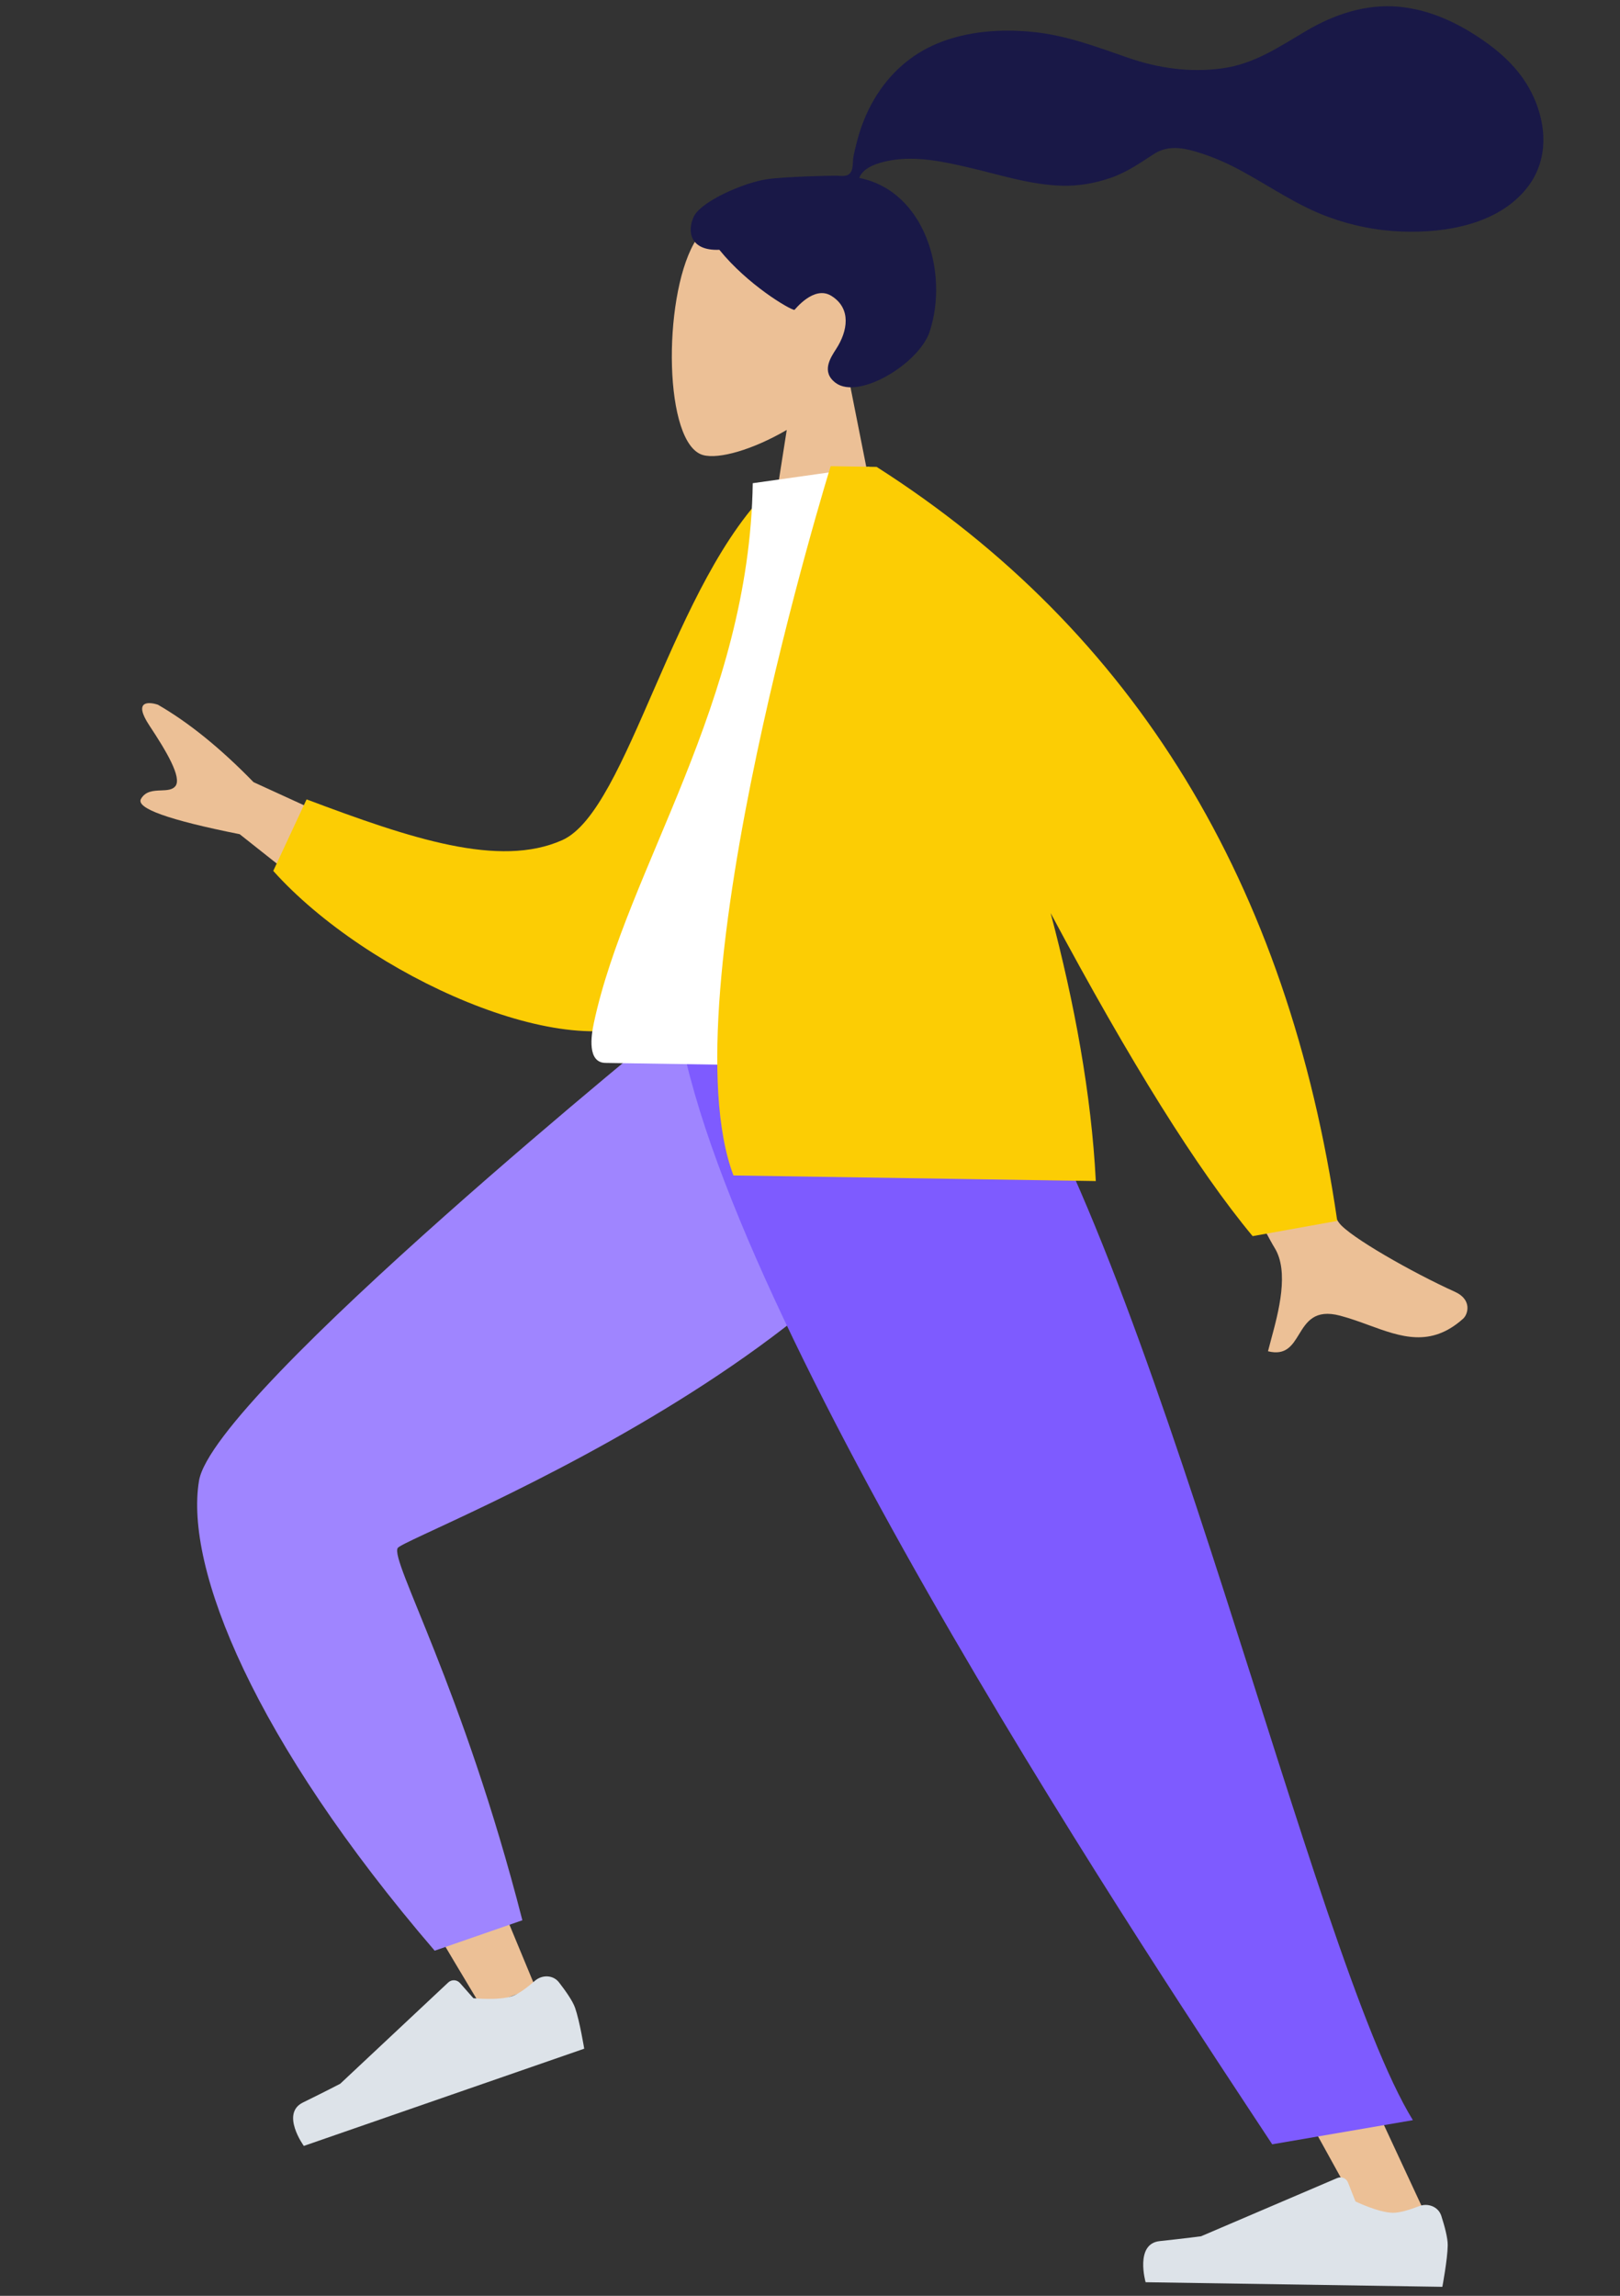 <svg width="199" height="282" viewBox="0 0 199 282" fill="none" xmlns="http://www.w3.org/2000/svg">
<rect x="0" y="0" width="199" height="282" fill="#333333" stroke="none"/>
<path fill-rule="evenodd" clip-rule="evenodd" d="M96.644 52.811C92.421 55.27 88.29 56.425 86.368 55.898C81.547 54.575 81.376 36.854 85.228 29.928C89.081 23.002 108.381 20.256 109.137 34.108C109.4 38.915 107.318 43.17 104.286 46.621L109.24 71.602L93.73 71.362L96.644 52.811Z" fill="#ECC096"/>
<path fill-rule="evenodd" clip-rule="evenodd" d="M94.193 22.016C96.243 21.712 101.75 21.566 102.765 21.582C103.414 21.592 104.115 21.751 104.508 21.161C104.83 20.678 104.728 19.851 104.83 19.286C104.95 18.63 105.115 17.983 105.281 17.338C105.755 15.502 106.457 13.759 107.425 12.127C109.242 9.066 111.872 6.687 115.167 5.33C118.805 3.831 122.9 3.538 126.783 3.914C130.938 4.315 134.683 5.747 138.591 7.101C142.315 8.391 146.228 8.937 150.152 8.395C154.106 7.85 157.119 5.757 160.477 3.779C163.915 1.753 167.829 0.454 171.85 0.829C175.604 1.179 179.044 2.785 182.12 4.907C184.998 6.892 187.361 9.264 188.665 12.571C190.068 16.128 190.006 20.008 187.562 23.095C184.018 27.569 177.552 28.641 172.189 28.441C169.087 28.326 166.048 27.712 163.135 26.636C159.249 25.201 155.909 22.819 152.283 20.872C150.581 19.958 148.819 19.202 146.969 18.648C145.173 18.111 143.401 17.849 141.751 18.914C140.006 20.041 138.441 21.149 136.453 21.841C134.547 22.504 132.533 22.86 130.513 22.813C126.584 22.722 122.729 21.437 118.925 20.558C115.823 19.841 112.503 19.123 109.32 19.717C107.992 19.965 106.05 20.489 105.55 21.858C113.576 23.442 116.584 33.45 114.202 40.725C112.916 44.652 105.483 49.151 102.653 47.032C100.86 45.69 101.988 43.982 102.718 42.854C104.116 40.694 104.626 37.9 102.125 36.342C99.967 34.999 97.629 38.073 97.586 38.069C96.988 38.013 91.862 35.007 88.364 30.681C84.846 30.836 84.349 28.508 85.217 26.625C86.086 24.741 91.362 22.436 94.193 22.016Z" fill="#191847"/>
<path fill-rule="evenodd" clip-rule="evenodd" d="M120.92 125.46C119.509 141.354 43.716 187.04 43.257 188.347C42.952 189.219 65.768 244.107 65.768 244.107L59.166 246.557C59.166 246.557 23.771 188.253 25.73 182.129C28.534 173.361 84.87 125.072 84.87 125.072L120.92 125.46Z" fill="#ECC096"/>
<path fill-rule="evenodd" clip-rule="evenodd" d="M64.168 235.871L53.394 239.608C31.197 213.757 22.666 192.578 24.447 181.882C26.227 171.186 83.385 124.919 83.385 124.919L121.688 125.511C119.812 162.34 49.81 188.589 48.855 190.145C47.9 191.701 56.821 207.221 64.168 235.871Z"
  fill="#9F85FF"/>
<path fill-rule="evenodd" clip-rule="evenodd" d="M65.7 243.311C66.581 242.54 67.942 242.568 68.661 243.492C69.453 244.51 70.348 245.774 70.645 246.631C71.217 248.284 71.765 251.646 71.765 251.646C69.849 252.31 37.321 263.589 37.321 263.589C37.321 263.589 34.44 259.614 37.21 258.256C39.98 256.899 41.794 255.951 41.794 255.951L55.065 243.508C55.476 243.123 56.124 243.153 56.497 243.575L58.151 245.443C58.151 245.443 61.261 245.764 62.936 245.184C63.762 244.897 64.83 244.073 65.7 243.311Z" fill="#DDE3E9"/>
<path fill-rule="evenodd" clip-rule="evenodd" d="M112.289 125.327L144.489 206.164L176.307 274.576L168.553 274.456L86.003 124.921L112.289 125.327Z" fill="#ECC096"/>
<path fill-rule="evenodd" clip-rule="evenodd" d="M174.326 270.987C175.418 270.564 176.687 271.056 177.047 272.17C177.443 273.399 177.852 274.892 177.838 275.799C177.811 277.548 177.177 280.895 177.177 280.895C175.149 280.863 140.726 280.331 140.726 280.331C140.726 280.331 139.378 275.61 142.445 275.283C145.512 274.955 147.541 274.685 147.541 274.685L164.265 267.533C164.783 267.312 165.382 267.562 165.589 268.086L166.503 270.407C166.503 270.407 169.317 271.774 171.089 271.801C171.963 271.815 173.248 271.405 174.326 270.987Z" fill="#DDE3E9"/>
<path fill-rule="evenodd" clip-rule="evenodd" d="M173.557 260.424L156.277 263.39C143.257 243.588 88.743 162.377 83.207 124.877L121.567 125.47C141.564 152.825 161.166 240.307 173.557 260.424Z"
  fill="#7E5BFF"/>
<path fill-rule="evenodd" clip-rule="evenodd" d="M31.141 96.073L54.399 106.723L46.774 116.191L29.444 102.468C20.709 100.722 16.668 99.277 17.32 98.13C17.871 97.164 18.867 97.124 19.785 97.088C20.501 97.06 21.168 97.033 21.54 96.572C22.388 95.518 20.386 92.192 18.351 89.118C16.315 86.043 18.265 86.183 19.402 86.564C23.189 88.75 27.102 91.92 31.141 96.073ZM135.744 113.444L149.027 111.02C157.643 134.842 162.796 147.903 164.489 150.203C165.73 151.889 173.477 156.304 178.729 158.679C180.838 159.632 180.354 161.419 179.723 161.984C175.74 165.545 172.109 164.219 168.156 162.776C167.012 162.358 165.841 161.93 164.626 161.609C161.483 160.776 160.497 162.384 159.566 163.905C158.742 165.251 157.96 166.527 155.76 165.979C155.867 165.547 155.998 165.064 156.139 164.541C157.052 161.167 158.398 156.189 156.56 153.257C155.617 151.752 148.678 138.481 135.744 113.444Z"
  fill="#ECC096"/>
<path fill-rule="evenodd" clip-rule="evenodd" d="M100.557 60.688L94.983 59.643C82.629 71.268 77.223 99.571 69.053 103.202C61.329 106.635 50.511 103.03 37.66 98.19L33.566 106.975C45.111 119.865 69.959 130.989 80.193 125.016C96.555 115.467 100.838 80.522 100.557 60.688Z"
  fill="#FCCD04"/>
<path fill-rule="evenodd" clip-rule="evenodd" d="M123.832 131.326C123.832 131.326 90.221 130.806 74.385 130.561C72.126 130.527 72.602 127.269 72.954 125.627C77.018 106.676 92.049 86.412 92.467 59.353L106.764 57.336C118.268 76.501 121.987 99.934 123.832 131.326Z" fill="white"/>
<path fill-rule="evenodd" clip-rule="evenodd" d="M107.521 57.348L107.684 57.35C139.37 77.568 158.231 108.44 164.267 149.967L153.872 151.838C147.13 143.73 138.859 130.502 129.06 112.155C131.983 123.161 134.068 134.435 134.608 145.073L90.098 144.385C81.819 122.467 102.037 57.263 102.037 57.263L105.11 57.311L107.521 57.348Z"
  fill="#FCCD04"/>
</svg>
